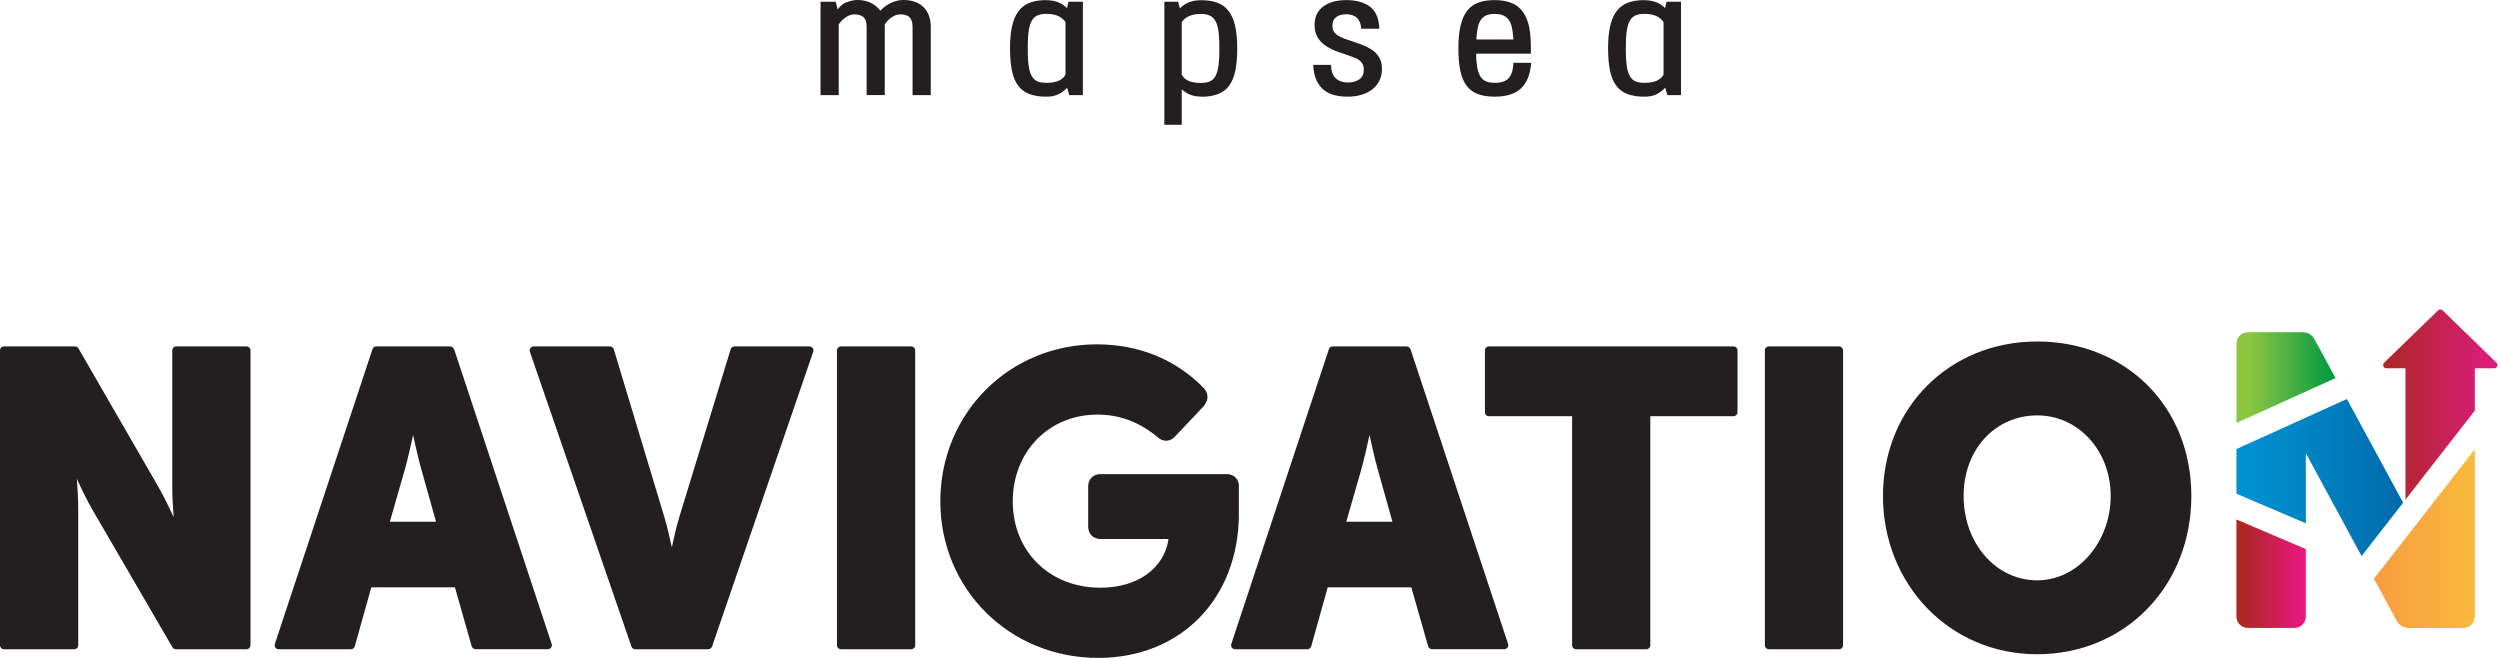 <svg width="76" height="20" viewBox="0 0 76 20" fill="none" xmlns="http://www.w3.org/2000/svg">
<path d="M27.647 0.519C27.581 0.463 27.489 0.437 27.367 0.437C27.288 0.437 27.203 0.463 27.117 0.519C27.032 0.572 26.956 0.648 26.897 0.746V2.89H26.345V0.815C26.345 0.674 26.312 0.575 26.246 0.519C26.18 0.463 26.085 0.437 25.963 0.437C25.885 0.437 25.802 0.467 25.717 0.523C25.631 0.579 25.559 0.651 25.497 0.743V2.893H24.944V0.052H25.405L25.464 0.286C25.549 0.171 25.648 0.095 25.76 0.059C25.872 0.023 25.97 -0 26.059 -0C26.22 -0 26.358 0.029 26.476 0.089C26.595 0.148 26.69 0.227 26.762 0.325C26.861 0.217 26.973 0.138 27.098 0.082C27.223 0.026 27.344 -0 27.456 -0C27.726 -0 27.933 0.072 28.078 0.22C28.222 0.365 28.295 0.562 28.295 0.812V2.893H27.742V0.819C27.742 0.677 27.709 0.579 27.644 0.523L27.647 0.519Z" fill="#231F20"/>
<path d="M31.806 0.006C32.069 0.006 32.279 0.085 32.437 0.246L32.483 0.052H32.92V2.893H32.506L32.441 2.666C32.371 2.745 32.283 2.811 32.181 2.863C32.079 2.916 31.954 2.939 31.806 2.939C31.605 2.939 31.438 2.913 31.296 2.86C31.155 2.808 31.04 2.722 30.954 2.607C30.866 2.492 30.803 2.341 30.764 2.153C30.724 1.969 30.705 1.742 30.705 1.473C30.705 1.203 30.724 0.98 30.767 0.795C30.81 0.611 30.872 0.457 30.964 0.338C31.053 0.22 31.168 0.135 31.306 0.082C31.444 0.029 31.615 0.003 31.809 0.003L31.806 0.006ZM31.806 2.518C31.97 2.518 32.099 2.495 32.191 2.452C32.279 2.41 32.349 2.347 32.391 2.268V0.67C32.335 0.592 32.263 0.529 32.168 0.486C32.072 0.444 31.954 0.421 31.806 0.421C31.691 0.421 31.596 0.44 31.523 0.476C31.451 0.513 31.395 0.572 31.352 0.657C31.309 0.74 31.283 0.848 31.267 0.983C31.25 1.118 31.244 1.279 31.244 1.473C31.244 1.667 31.25 1.831 31.267 1.963C31.283 2.094 31.309 2.203 31.352 2.288C31.395 2.374 31.451 2.429 31.523 2.466C31.596 2.502 31.691 2.518 31.806 2.518Z" fill="#231F20"/>
<path d="M36.511 2.936C36.382 2.936 36.27 2.916 36.175 2.877C36.08 2.837 35.998 2.784 35.925 2.715V3.794H35.396V0.052H35.813L35.869 0.256C36.021 0.092 36.234 0.006 36.511 0.006C36.708 0.006 36.876 0.033 37.014 0.085C37.152 0.138 37.267 0.223 37.355 0.342C37.444 0.46 37.51 0.611 37.55 0.799C37.592 0.983 37.612 1.21 37.612 1.476C37.612 1.742 37.592 1.969 37.553 2.157C37.513 2.341 37.451 2.492 37.362 2.61C37.273 2.725 37.161 2.811 37.02 2.863C36.879 2.916 36.708 2.942 36.511 2.942V2.936ZM36.511 0.424C36.363 0.424 36.241 0.447 36.146 0.49C36.05 0.532 35.978 0.595 35.925 0.674V2.272C35.968 2.351 36.034 2.413 36.126 2.456C36.218 2.498 36.346 2.521 36.511 2.521C36.626 2.521 36.718 2.505 36.79 2.469C36.862 2.433 36.922 2.374 36.961 2.291C37 2.209 37.03 2.101 37.046 1.966C37.063 1.831 37.069 1.67 37.069 1.476C37.069 1.282 37.063 1.121 37.046 0.986C37.03 0.851 37.004 0.746 36.961 0.661C36.918 0.578 36.862 0.519 36.79 0.48C36.718 0.444 36.622 0.424 36.511 0.424Z" fill="#231F20"/>
<path d="M40.611 2.383C40.703 2.466 40.828 2.508 40.975 2.508C41.114 2.508 41.229 2.475 41.321 2.413C41.413 2.351 41.459 2.255 41.459 2.124C41.459 2.055 41.446 1.995 41.423 1.949C41.4 1.903 41.367 1.864 41.327 1.834C41.288 1.805 41.242 1.778 41.189 1.759C41.136 1.739 41.081 1.719 41.025 1.696L40.653 1.568C40.433 1.489 40.262 1.384 40.144 1.256C40.025 1.127 39.963 0.963 39.963 0.756C39.963 0.516 40.048 0.332 40.222 0.2C40.397 0.069 40.63 0.003 40.929 0.003C41.229 0.003 41.478 0.072 41.653 0.207C41.827 0.342 41.922 0.565 41.932 0.874H41.38C41.373 0.733 41.334 0.624 41.255 0.549C41.179 0.473 41.071 0.434 40.933 0.434C40.795 0.434 40.696 0.463 40.62 0.519C40.545 0.575 40.505 0.664 40.505 0.786C40.505 0.845 40.515 0.894 40.535 0.933C40.555 0.976 40.584 1.012 40.624 1.045C40.663 1.078 40.712 1.108 40.775 1.134C40.834 1.16 40.906 1.19 40.989 1.216L41.357 1.341C41.446 1.374 41.531 1.413 41.61 1.456C41.689 1.499 41.761 1.548 41.82 1.607C41.88 1.667 41.926 1.736 41.962 1.815C41.998 1.894 42.011 1.989 42.011 2.101C42.011 2.235 41.985 2.354 41.932 2.456C41.88 2.558 41.807 2.646 41.715 2.719C41.623 2.791 41.511 2.847 41.383 2.883C41.255 2.919 41.114 2.939 40.966 2.939C40.607 2.939 40.344 2.85 40.18 2.676C40.015 2.502 39.93 2.265 39.923 1.972H40.462C40.469 2.166 40.518 2.304 40.614 2.387L40.611 2.383Z" fill="#231F20"/>
<path d="M44.875 1.631C44.875 1.795 44.888 1.933 44.907 2.045C44.927 2.157 44.96 2.252 45.003 2.321C45.046 2.39 45.102 2.443 45.174 2.472C45.243 2.502 45.332 2.518 45.437 2.518C45.647 2.518 45.795 2.466 45.877 2.36C45.96 2.255 46.002 2.104 46.009 1.91H46.548C46.522 2.262 46.417 2.521 46.236 2.689C46.055 2.857 45.789 2.939 45.437 2.939C45.236 2.939 45.069 2.913 44.927 2.86C44.786 2.808 44.671 2.722 44.585 2.607C44.497 2.492 44.434 2.341 44.395 2.153C44.355 1.969 44.335 1.742 44.335 1.473C44.335 1.203 44.355 0.98 44.398 0.795C44.441 0.611 44.503 0.457 44.592 0.338C44.681 0.22 44.796 0.135 44.934 0.082C45.072 0.029 45.243 0.003 45.437 0.003C45.605 0.003 45.759 0.026 45.894 0.069C46.032 0.112 46.147 0.187 46.242 0.292C46.338 0.398 46.41 0.542 46.463 0.723C46.512 0.904 46.538 1.134 46.538 1.413V1.631H44.878H44.875ZM45.437 0.424C45.335 0.424 45.249 0.437 45.184 0.467C45.118 0.496 45.062 0.539 45.019 0.601C44.977 0.664 44.944 0.743 44.924 0.841C44.904 0.94 44.888 1.058 44.881 1.2H46.006C45.999 1.068 45.986 0.953 45.966 0.855C45.946 0.756 45.914 0.677 45.871 0.611C45.828 0.549 45.772 0.503 45.7 0.47C45.627 0.437 45.542 0.424 45.437 0.424Z" fill="#231F20"/>
<path d="M49.987 0.006C50.25 0.006 50.461 0.085 50.618 0.246L50.664 0.052H51.102V2.893H50.687L50.622 2.666C50.553 2.745 50.464 2.811 50.362 2.863C50.26 2.916 50.135 2.939 49.987 2.939C49.787 2.939 49.619 2.913 49.477 2.86C49.336 2.808 49.221 2.722 49.136 2.607C49.047 2.492 48.984 2.341 48.945 2.153C48.906 1.969 48.886 1.742 48.886 1.473C48.886 1.203 48.906 0.98 48.948 0.795C48.991 0.611 49.053 0.457 49.145 0.338C49.234 0.22 49.349 0.135 49.487 0.082C49.626 0.029 49.797 0.003 49.99 0.003L49.987 0.006ZM49.987 2.518C50.151 2.518 50.28 2.495 50.372 2.452C50.461 2.41 50.53 2.347 50.572 2.268V0.67C50.517 0.592 50.444 0.529 50.349 0.486C50.254 0.444 50.135 0.421 49.987 0.421C49.872 0.421 49.777 0.44 49.704 0.476C49.632 0.513 49.576 0.572 49.533 0.657C49.491 0.74 49.464 0.848 49.448 0.983C49.431 1.118 49.425 1.279 49.425 1.473C49.425 1.667 49.431 1.831 49.448 1.963C49.464 2.094 49.491 2.203 49.533 2.288C49.576 2.374 49.632 2.429 49.704 2.466C49.777 2.502 49.872 2.518 49.987 2.518Z" fill="#231F20"/>
<path d="M67.987 18.732C67.987 18.939 68.136 19.089 68.344 19.089H69.74C69.947 19.089 70.097 18.939 70.097 18.732V16.692L67.987 15.792V18.729V18.732Z" fill="url(#paint0_linear_1224_16756)"/>
<path d="M71.346 12.13L67.987 13.651V15.009L70.097 15.908V13.776L71.792 16.904L73.055 15.281L71.346 12.13Z" fill="url(#paint1_linear_1224_16756)"/>
<path d="M70.36 10.309C70.28 10.172 70.152 10.099 69.988 10.099H68.346C68.139 10.099 67.989 10.249 67.989 10.456V12.858L71.001 11.493L70.36 10.311V10.309Z" fill="url(#paint2_linear_1224_16756)"/>
<path d="M72.168 17.596L72.862 18.876C72.942 19.016 73.07 19.091 73.234 19.091H74.876C75.083 19.091 75.233 18.941 75.233 18.734V13.661L72.165 17.596H72.168Z" fill="url(#paint3_linear_1224_16756)"/>
<path d="M75.898 11.032L74.261 9.441C74.223 9.395 74.153 9.395 74.112 9.441L72.472 11.032C72.416 11.097 72.46 11.196 72.547 11.196H73.126V15.189L75.235 12.482V11.196H75.824C75.908 11.196 75.954 11.095 75.898 11.032Z" fill="url(#paint4_linear_1224_16756)"/>
<path d="M7.494 10.531H5.358C5.29 10.531 5.237 10.584 5.237 10.651V14.84C5.237 15.095 5.257 15.43 5.278 15.722C5.141 15.421 4.967 15.064 4.803 14.779L2.385 10.591C2.363 10.555 2.325 10.531 2.281 10.531H0.121C0.053 10.531 0 10.584 0 10.651V19.616C0 19.684 0.053 19.737 0.121 19.737H2.257C2.325 19.737 2.378 19.684 2.378 19.616V15.44C2.378 15.184 2.358 14.849 2.337 14.557C2.474 14.859 2.648 15.216 2.812 15.5L5.242 19.677C5.264 19.713 5.302 19.737 5.346 19.737H7.494C7.562 19.737 7.615 19.684 7.615 19.616V10.651C7.615 10.584 7.562 10.531 7.494 10.531Z" fill="#231F20"/>
<path d="M13.798 10.613C13.781 10.564 13.735 10.531 13.684 10.531H11.437C11.384 10.531 11.338 10.564 11.324 10.613L8.355 19.578C8.343 19.614 8.351 19.655 8.372 19.686C8.394 19.718 8.433 19.737 8.471 19.737H10.67C10.723 19.737 10.771 19.701 10.786 19.648L11.288 17.854H13.829L14.34 19.648C14.355 19.698 14.403 19.735 14.456 19.735H16.655C16.694 19.735 16.73 19.715 16.754 19.684C16.778 19.653 16.783 19.612 16.771 19.576L13.803 10.61L13.798 10.613ZM13.255 15.86H11.852L12.308 14.271C12.392 13.972 12.486 13.552 12.558 13.226C12.628 13.552 12.725 13.972 12.809 14.271L13.255 15.86Z" fill="#231F20"/>
<path d="M24.612 10.531H22.329C22.276 10.531 22.23 10.564 22.213 10.615L20.65 15.72C20.566 15.999 20.484 16.352 20.424 16.639C20.363 16.352 20.281 15.999 20.197 15.72L18.659 10.617C18.644 10.567 18.596 10.531 18.543 10.531H16.223C16.184 10.531 16.148 10.55 16.124 10.581C16.102 10.613 16.095 10.654 16.107 10.69L19.196 19.655C19.213 19.703 19.259 19.737 19.31 19.737H21.533C21.584 19.737 21.629 19.703 21.646 19.655L24.723 10.69C24.735 10.654 24.73 10.613 24.706 10.581C24.682 10.55 24.646 10.531 24.607 10.531H24.612Z" fill="#231F20"/>
<path d="M27.701 10.531H25.565C25.498 10.531 25.444 10.585 25.444 10.651V19.616C25.444 19.683 25.498 19.737 25.565 19.737H27.701C27.768 19.737 27.822 19.683 27.822 19.616V10.651C27.822 10.585 27.768 10.531 27.701 10.531Z" fill="#231F20"/>
<path d="M37.664 14.782C37.664 14.569 37.51 14.413 37.296 14.413H33.45C33.237 14.413 33.081 14.567 33.081 14.782V16.016C33.081 16.229 33.235 16.385 33.45 16.385H35.523C35.395 17.277 34.585 17.866 33.45 17.866C31.906 17.866 30.788 16.761 30.788 15.242C30.788 13.723 31.894 12.604 33.36 12.604C34.04 12.604 34.646 12.833 35.205 13.301C35.371 13.446 35.586 13.427 35.728 13.263L36.592 12.349C36.806 12.081 36.676 11.879 36.579 11.782C35.736 10.924 34.617 10.468 33.346 10.468C30.677 10.468 28.586 12.566 28.586 15.24C28.586 17.914 30.693 20 33.384 20C35.902 20 37.662 18.194 37.662 15.609V14.782H37.664Z" fill="#231F20"/>
<path d="M42.873 10.613C42.856 10.564 42.81 10.531 42.76 10.531H40.512C40.459 10.531 40.413 10.564 40.399 10.613L37.431 19.578C37.419 19.614 37.426 19.655 37.447 19.686C37.469 19.718 37.508 19.737 37.546 19.737H39.745C39.798 19.737 39.847 19.701 39.861 19.648L40.363 17.854H42.904L43.416 19.648C43.43 19.698 43.478 19.735 43.531 19.735H45.73C45.769 19.735 45.805 19.715 45.829 19.684C45.853 19.653 45.858 19.612 45.846 19.576L42.878 10.61L42.873 10.613ZM42.33 15.86H40.927L41.383 14.271C41.467 13.972 41.561 13.552 41.633 13.226C41.703 13.552 41.8 13.972 41.884 14.271L42.33 15.86Z" fill="#231F20"/>
<path d="M52.699 10.531H45.263C45.195 10.531 45.142 10.584 45.142 10.651V12.532C45.142 12.6 45.195 12.653 45.263 12.653H47.792V19.616C47.792 19.684 47.845 19.737 47.913 19.737H50.049C50.117 19.737 50.17 19.684 50.17 19.616V12.653H52.699C52.767 12.653 52.82 12.6 52.82 12.532V10.651C52.82 10.584 52.767 10.531 52.699 10.531Z" fill="#231F20"/>
<path d="M55.909 10.531H53.772C53.706 10.531 53.652 10.585 53.652 10.651V19.616C53.652 19.683 53.706 19.737 53.772 19.737H55.909C55.975 19.737 56.029 19.683 56.029 19.616V10.651C56.029 10.585 55.975 10.531 55.909 10.531Z" fill="#231F20"/>
<path d="M61.93 10.381C59.258 10.381 57.242 12.402 57.242 15.078C57.242 17.755 59.258 19.889 61.93 19.889C64.602 19.889 66.617 17.82 66.617 15.078C66.617 12.337 64.602 10.381 61.93 10.381ZM61.93 17.642C60.676 17.642 59.694 16.515 59.694 15.078C59.694 13.641 60.676 12.628 61.93 12.628C63.184 12.628 64.165 13.704 64.165 15.078C64.165 16.453 63.184 17.642 61.93 17.642Z" fill="#231F20"/>
<defs>
<linearGradient id="paint0_linear_1224_16756" x1="67.987" y1="17.442" x2="70.097" y2="17.442" gradientUnits="userSpaceOnUse">
<stop offset="0.11" stop-color="#AD2724"/>
<stop offset="0.97" stop-color="#EA1881"/>
</linearGradient>
<linearGradient id="paint1_linear_1224_16756" x1="67.987" y1="14.517" x2="73.055" y2="14.517" gradientUnits="userSpaceOnUse">
<stop stop-color="#0092D2"/>
<stop offset="0.39" stop-color="#0085C5"/>
<stop offset="1" stop-color="#016AAB"/>
</linearGradient>
<linearGradient id="paint2_linear_1224_16756" x1="67.987" y1="11.479" x2="70.999" y2="11.479" gradientUnits="userSpaceOnUse">
<stop offset="0.12" stop-color="#8DC63F"/>
<stop offset="1" stop-color="#009845"/>
</linearGradient>
<linearGradient id="paint3_linear_1224_16756" x1="72.168" y1="16.376" x2="75.235" y2="16.376" gradientUnits="userSpaceOnUse">
<stop stop-color="#F89C41"/>
<stop offset="1" stop-color="#FABA3C"/>
</linearGradient>
<linearGradient id="paint4_linear_1224_16756" x1="72.448" y1="12.298" x2="75.925" y2="12.298" gradientUnits="userSpaceOnUse">
<stop stop-color="#AD2724"/>
<stop offset="1" stop-color="#DD1C81"/>
</linearGradient>
</defs>
</svg>
